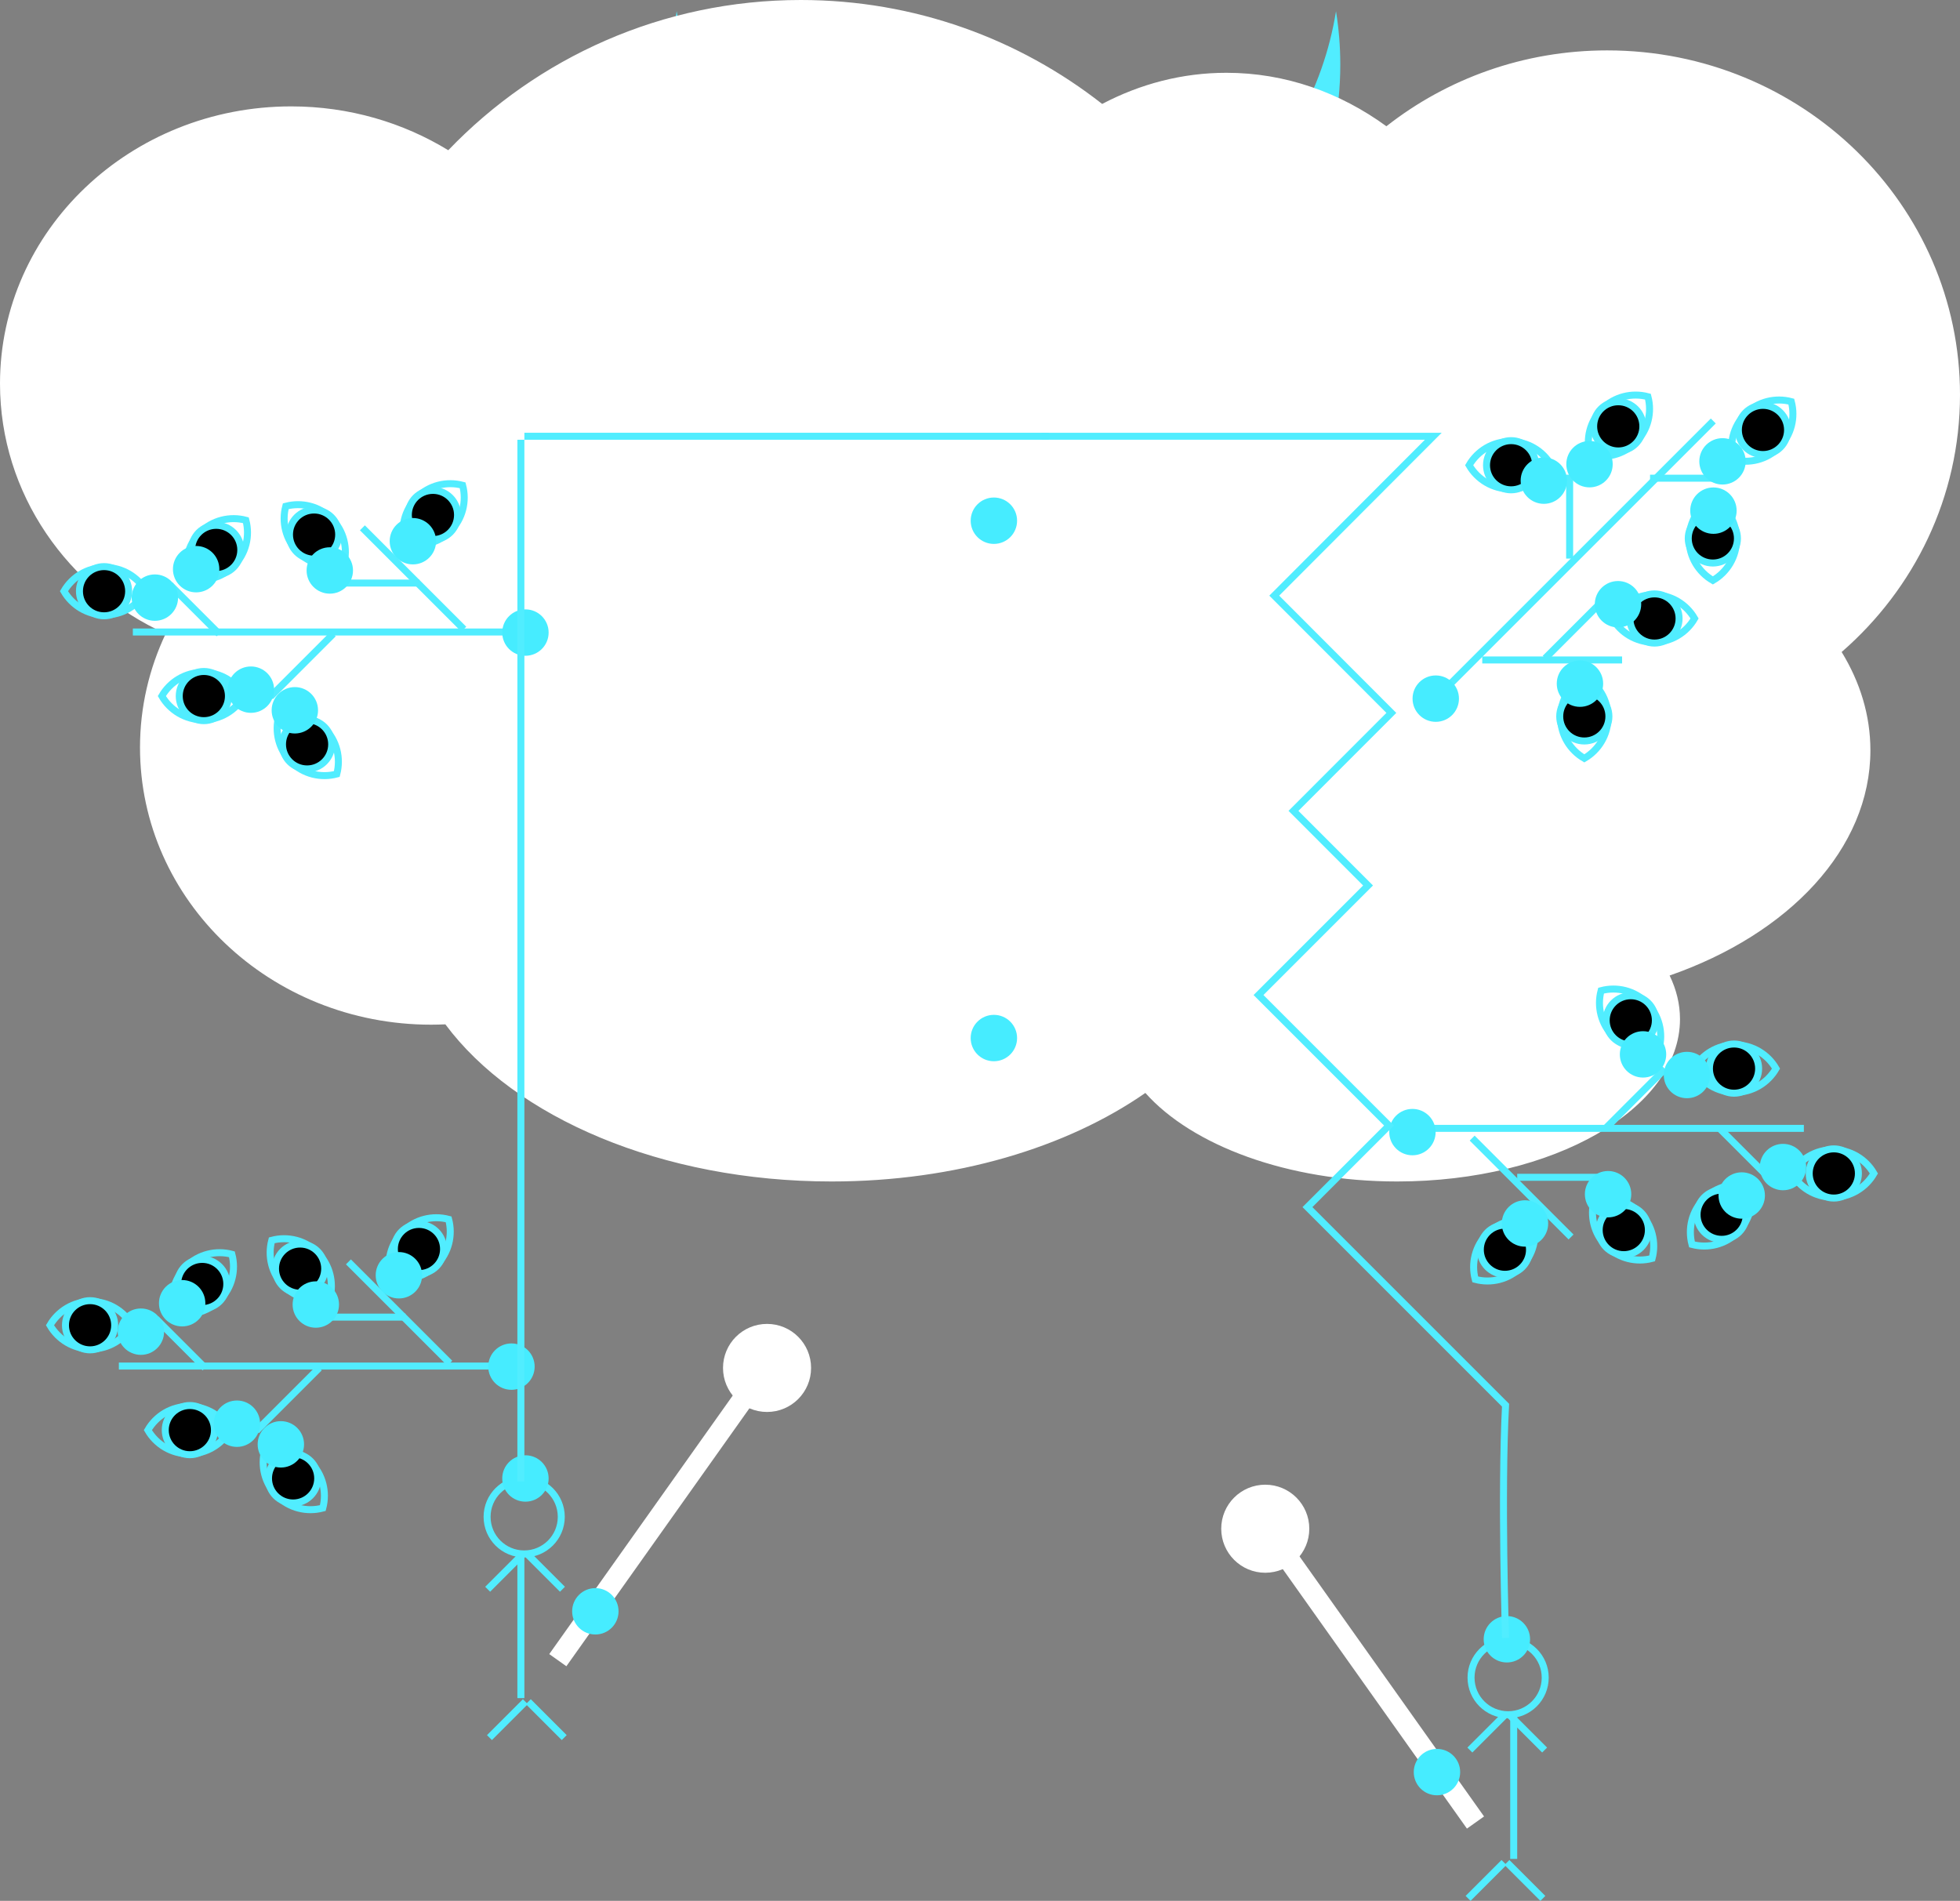 <?xml version="1.0" encoding="iso-8859-1"?>
<!-- Generator: Adobe Illustrator 16.0.0, SVG Export Plug-In . SVG Version: 6.00 Build 0)  -->
<!DOCTYPE svg PUBLIC "-//W3C//DTD SVG 1.1//EN" "http://www.w3.org/Graphics/SVG/1.1/DTD/svg11.dtd">
<svg version="1.1" xmlns="http://www.w3.org/2000/svg" xmlns:xlink="http://www.w3.org/1999/xlink" x="0px" y="0px"
	 width="280.332px" height="271.902px" viewBox="0 0 280.332 271.902" style="enable-background:new 0 0 280.332 271.902;"
	 xml:space="preserve">
<rect x="0" y="0" width="280.332" height="271.902" fill="#808080" stroke="none"/>
<g id="rootHead">
	<path style="fill:#51EDFF;" d="M143.932,41.741c-23.782,0-43.498-17.383-47.151-40.136c-0.399,2.485-0.614,5.032-0.614,7.629
		c0,26.38,21.385,47.765,47.765,47.765c26.381,0,47.766-21.385,47.766-47.765c0-2.597-0.215-5.144-0.614-7.629
		C187.43,24.357,167.715,41.741,143.932,41.741z"/>
	<circle style="fill:#FFBC9D;" cx="143.821" cy="24.05" r="11.72"/>
	<path style="fill:#231F20;" d="M141.667,108.999c-7.029,0-13.151-3.827-16.438-9.5c-1.62,2.797-2.562,6.035-2.562,9.5
		c0,10.493,8.506,19,19,19c10.493,0,19-8.507,19-19c0-3.465-0.942-6.703-2.562-9.5C154.818,105.172,148.695,108.999,141.667,108.999
		z"/>
	<path style="fill:#FFFFFF;" d="M141.667,89.999c-7.029,0-13.151,3.827-16.438,9.5c3.287,5.673,9.409,9.5,16.438,9.5
		c7.028,0,13.151-3.827,16.438-9.5C154.818,93.826,148.695,89.999,141.667,89.999z"/>
	<circle id="dummy_34_" style="fill:#46ECFF;" cx="142.151" cy="161.484" r="3.318"/>
	<g id="Layer_73">
		<path style="fill:#FFFFFF;" d="M280.332,56.466c0-27.204-22.592-49.258-50.46-49.258c-11.956,0-22.933,4.068-31.579,10.852
			c-6.639-4.841-14.479-7.648-22.885-7.648c-6.335,0-12.346,1.602-17.768,4.457C145.779,5.566,130.815,0,114.535,0
			c-19.84,0-37.729,8.258-50.42,21.489c-6.483-3.963-14.189-6.271-22.466-6.271C18.647,15.218,0,32.968,0,54.864
			c0,15.777,9.683,29.4,23.699,35.783c-2.354,4.968-3.675,10.475-3.675,16.279c0,21.896,18.646,39.646,41.649,39.646
			c0.679,0,1.354-0.018,2.025-0.049C73.589,159.822,94.608,169,118.941,169c17.728,0,33.688-4.878,44.876-12.665
			c6.697,7.517,20.308,12.665,36.02,12.665c22.339,0,40.447-10.4,40.447-23.229c0-2.159-0.524-4.247-1.484-6.23
			c17.026-5.926,28.717-18.122,28.717-32.215c0-4.99-1.466-9.742-4.113-14.063C273.786,84.241,280.332,71.103,280.332,56.466z"/>
		<circle id="dummy_53_" style="fill:#46ECFF;" cx="142.151" cy="148.484" r="3.318"/>
	</g>
	<g id="Layer_62">
		<circle style="fill:none;stroke:#51EDFF;stroke-miterlimit:10;" cx="74.972" cy="216.971" r="5.305"/>
		<line style="fill:none;stroke:#51EDFF;stroke-miterlimit:10;" x1="74.5" y1="242.902" x2="74.5" y2="221.902"/>
		<line style="fill:none;stroke:#51EDFF;stroke-miterlimit:10;" x1="75.309" y1="222.192" x2="80.446" y2="227.329"/>
		<line style="fill:none;stroke:#51EDFF;stroke-miterlimit:10;" x1="74.888" y1="222.192" x2="69.751" y2="227.329"/>
		<line style="fill:none;stroke:#51EDFF;stroke-miterlimit:10;" x1="75.562" y1="243.412" x2="80.698" y2="248.549"/>
		<line style="fill:none;stroke:#51EDFF;stroke-miterlimit:10;" x1="75.141" y1="243.412" x2="70.004" y2="248.549"/>
		<circle id="dummy_45_" style="fill:#46ECFF;" cx="75.151" cy="211.484" r="3.318"/>
		<g id="Layer_63">
			
				<rect x="93.345" y="190.392" transform="matrix(-0.816 -0.579 0.579 -0.816 46.939 447.748)" style="fill:#FFFFFF;" width="3" height="52"/>
			<circle style="fill:#FFFFFF;" cx="109.708" cy="195.671" r="6.298"/>
			<circle id="dummy_49_" style="fill:#46ECFF;" cx="85.151" cy="230.484" r="3.318"/>
		</g>
	</g>
	<g id="Layer_62_copy">
		<circle style="fill:none;stroke:#51EDFF;stroke-miterlimit:10;" cx="215.702" cy="239.971" r="5.305"/>
		<line style="fill:none;stroke:#51EDFF;stroke-miterlimit:10;" x1="216.5" y1="265.902" x2="216.5" y2="244.902"/>
		<line style="fill:none;stroke:#51EDFF;stroke-miterlimit:10;" x1="215.365" y1="245.192" x2="210.229" y2="250.329"/>
		<line style="fill:none;stroke:#51EDFF;stroke-miterlimit:10;" x1="215.785" y1="245.192" x2="220.922" y2="250.329"/>
		<line style="fill:none;stroke:#51EDFF;stroke-miterlimit:10;" x1="215.112" y1="266.412" x2="209.976" y2="271.549"/>
		<line style="fill:none;stroke:#51EDFF;stroke-miterlimit:10;" x1="215.533" y1="266.412" x2="220.67" y2="271.549"/>
		<circle id="dummy_59_" style="fill:#46ECFF;" cx="215.523" cy="234.484" r="3.318"/>
		<g id="Layer_63_copy">
			
				<rect x="194.329" y="213.392" transform="matrix(0.816 -0.579 0.579 0.816 -102.424 157.522)" style="fill:#FFFFFF;" width="3" height="52"/>
			<circle style="fill:#FFFFFF;" cx="180.966" cy="218.671" r="6.298"/>
			<circle id="dummy_57_" style="fill:#46ECFF;" cx="205.523" cy="253.484" r="3.318"/>
		</g>
	</g>
	<g id="Layer_47">
		<line style="fill:none;stroke:#51EDFF;stroke-miterlimit:10;" x1="74" y1="90.402" x2="19" y2="90.402"/>
		<line style="fill:none;stroke:#51EDFF;stroke-miterlimit:10;" x1="47.666" y1="90.666" x2="38.666" y2="99.666"/>
		<line style="fill:none;stroke:#51EDFF;stroke-miterlimit:10;" x1="66.333" y1="90" x2="51.833" y2="75.5"/>
		<line style="fill:none;stroke:#51EDFF;stroke-miterlimit:10;" x1="31.333" y1="90.666" x2="24.333" y2="83.666"/>
		<line style="fill:none;stroke:#51EDFF;stroke-miterlimit:10;" x1="60" y1="83.402" x2="47" y2="83.402"/>
		<circle id="dummy_41_" style="fill:#46ECFF;" cx="75.151" cy="90.484" r="3.318"/>
		<g id="Layer_41_copy_5">
			<path style="fill:none;stroke:#51EDFF;stroke-miterlimit:10;" d="M29.019,96.174c-2.511,0-4.697,1.366-5.87,3.393
				c1.173,2.025,3.359,3.392,5.87,3.392c2.509,0,4.695-1.366,5.87-3.392C33.714,97.541,31.529,96.174,29.019,96.174z"/>
			<circle style="stroke:#51EDFF;stroke-miterlimit:10;" cx="29.155" cy="99.566" r="3.518"/>
			<circle id="dummy_40_" style="fill:#46ECFF;" cx="35.886" cy="98.649" r="3.318"/>
		</g>
		<g id="Layer_41">
			<path style="fill:none;stroke:#51EDFF;stroke-miterlimit:10;" d="M15.019,87.959c2.51,0,4.696-1.366,5.87-3.393
				c-1.173-2.025-3.359-3.392-5.87-3.392c-2.51,0-4.696,1.366-5.87,3.392C10.323,86.592,12.509,87.959,15.019,87.959z"/>
			<circle style="stroke:#51EDFF;stroke-miterlimit:10;" cx="14.882" cy="84.567" r="3.518"/>
			<circle id="dummy_35_" style="fill:#46ECFF;" cx="22.151" cy="85.484" r="3.318"/>
		</g>
		<g id="Layer_41_copy">
			<path style="fill:none;stroke:#51EDFF;stroke-miterlimit:10;" d="M33.417,80.965c1.775-1.775,2.355-4.287,1.751-6.549
				c-2.262-0.603-4.773-0.023-6.548,1.752c-1.775,1.774-2.354,4.286-1.752,6.548C29.13,83.319,31.643,82.74,33.417,80.965z"/>
			<circle style="stroke:#51EDFF;stroke-miterlimit:10;" cx="30.922" cy="78.663" r="3.518"/>
			<circle id="dummy_36_" style="fill:#46ECFF;" cx="28.053" cy="81.415" r="3.318"/>
		</g>
		<g id="Layer_41_copy_2">
			<path style="fill:none;stroke:#51EDFF;stroke-miterlimit:10;" d="M64.417,75.965c1.775-1.775,2.355-4.287,1.751-6.549
				c-2.262-0.603-4.773-0.023-6.548,1.752c-1.775,1.774-2.354,4.286-1.752,6.548C60.13,78.319,62.643,77.74,64.417,75.965z"/>
			<circle style="stroke:#51EDFF;stroke-miterlimit:10;" cx="61.922" cy="73.663" r="3.518"/>
			<circle id="dummy_37_" style="fill:#46ECFF;" cx="59.053" cy="77.415" r="3.318"/>
		</g>
		<g id="Layer_41_copy_3">
			<path style="fill:none;stroke:#51EDFF;stroke-miterlimit:10;" d="M42.62,78.965c1.775,1.775,4.287,2.355,6.549,1.751
				c0.603-2.262,0.023-4.773-1.752-6.548c-1.774-1.775-4.286-2.354-6.548-1.752C40.266,74.678,40.845,77.19,42.62,78.965z"/>
			<circle style="stroke:#51EDFF;stroke-miterlimit:10;" cx="44.922" cy="76.47" r="3.518"/>
			<circle id="dummy_38_" style="fill:#46ECFF;" cx="47.17" cy="81.601" r="3.318"/>
		</g>
		<g id="Layer_41_copy_4">
			<path style="fill:none;stroke:#51EDFF;stroke-miterlimit:10;" d="M41.62,108.965c1.775,1.775,4.287,2.355,6.549,1.751
				c0.603-2.262,0.023-4.773-1.752-6.548c-1.774-1.775-4.286-2.354-6.548-1.752C39.266,104.678,39.845,107.19,41.62,108.965z"/>
			<circle style="stroke:#51EDFF;stroke-miterlimit:10;" cx="43.922" cy="106.47" r="3.518"/>
			<circle id="dummy_39_" style="fill:#46ECFF;" cx="42.17" cy="101.601" r="3.318"/>
		</g>
	</g>
	<g id="Layer_47_copy">
		<line style="fill:none;stroke:#51EDFF;stroke-miterlimit:10;" x1="72" y1="195.402" x2="17" y2="195.402"/>
		<line style="fill:none;stroke:#51EDFF;stroke-miterlimit:10;" x1="45.666" y1="195.666" x2="36.666" y2="204.666"/>
		<line style="fill:none;stroke:#51EDFF;stroke-miterlimit:10;" x1="64.333" y1="195" x2="49.833" y2="180.5"/>
		<line style="fill:none;stroke:#51EDFF;stroke-miterlimit:10;" x1="29.333" y1="195.666" x2="22.333" y2="188.666"/>
		<line style="fill:none;stroke:#51EDFF;stroke-miterlimit:10;" x1="58" y1="188.402" x2="45" y2="188.402"/>
		<circle id="dummy_42_" style="fill:#46ECFF;" cx="73.151" cy="195.484" r="3.318"/>
		<g id="Layer_41_copy_6">
			<path style="fill:none;stroke:#51EDFF;stroke-miterlimit:10;" d="M27.019,201.174c-2.511,0-4.697,1.366-5.87,3.393
				c1.173,2.025,3.359,3.392,5.87,3.392c2.509,0,4.695-1.366,5.87-3.392C31.714,202.541,29.529,201.174,27.019,201.174z"/>
			<circle style="stroke:#51EDFF;stroke-miterlimit:10;" cx="27.155" cy="204.566" r="3.518"/>
			<circle id="dummy_48_" style="fill:#46ECFF;" cx="33.886" cy="203.648" r="3.318"/>
		</g>
		<g id="Layer_41_copy_6_1_">
			<path style="fill:none;stroke:#51EDFF;stroke-miterlimit:10;" d="M13.019,192.959c2.51,0,4.696-1.366,5.87-3.393
				c-1.173-2.025-3.359-3.392-5.87-3.392c-2.51,0-4.696,1.366-5.87,3.392C8.323,191.592,10.509,192.959,13.019,192.959z"/>
			<circle style="stroke:#51EDFF;stroke-miterlimit:10;" cx="12.882" cy="189.566" r="3.518"/>
			<circle id="dummy_54_" style="fill:#46ECFF;" cx="20.151" cy="190.484" r="3.318"/>
		</g>
		<g id="Layer_41_copy_6_2_">
			<path style="fill:none;stroke:#51EDFF;stroke-miterlimit:10;" d="M31.417,185.965c1.775-1.774,2.355-4.286,1.751-6.549
				c-2.262-0.603-4.773-0.023-6.548,1.752s-2.354,4.287-1.752,6.549C27.13,188.319,29.643,187.74,31.417,185.965z"/>
			<circle style="stroke:#51EDFF;stroke-miterlimit:10;" cx="28.922" cy="183.663" r="3.518"/>
			<circle id="dummy_46_" style="fill:#46ECFF;" cx="26.053" cy="186.415" r="3.318"/>
		</g>
		<g id="Layer_41_copy_6_3_">
			<path style="fill:none;stroke:#51EDFF;stroke-miterlimit:10;" d="M62.417,180.965c1.775-1.774,2.355-4.286,1.751-6.549
				c-2.262-0.603-4.773-0.023-6.548,1.752s-2.354,4.287-1.752,6.549C58.13,183.319,60.643,182.74,62.417,180.965z"/>
			<circle style="stroke:#51EDFF;stroke-miterlimit:10;" cx="59.922" cy="178.663" r="3.518"/>
			<circle id="dummy_52_" style="fill:#46ECFF;" cx="57.053" cy="182.415" r="3.318"/>
		</g>
		<g id="Layer_41_copy_6_4_">
			<path style="fill:none;stroke:#51EDFF;stroke-miterlimit:10;" d="M40.62,183.965c1.775,1.775,4.287,2.355,6.549,1.752
				c0.603-2.262,0.023-4.773-1.752-6.549c-1.774-1.775-4.286-2.354-6.548-1.752C38.266,179.678,38.845,182.19,40.62,183.965z"/>
			<circle style="stroke:#51EDFF;stroke-miterlimit:10;" cx="42.922" cy="181.47" r="3.518"/>
			<circle id="dummy_44_" style="fill:#46ECFF;" cx="45.17" cy="186.602" r="3.318"/>
		</g>
		<g id="Layer_41_copy_6_5_">
			<path style="fill:none;stroke:#51EDFF;stroke-miterlimit:10;" d="M39.62,213.965c1.775,1.775,4.287,2.355,6.549,1.752
				c0.603-2.262,0.023-4.773-1.752-6.549c-1.774-1.775-4.286-2.354-6.548-1.752C37.266,209.678,37.845,212.19,39.62,213.965z"/>
			<circle style="stroke:#51EDFF;stroke-miterlimit:10;" cx="41.922" cy="211.47" r="3.518"/>
			<circle id="dummy_50_" style="fill:#46ECFF;" cx="40.17" cy="206.602" r="3.318"/>
		</g>
	</g>
	<g id="Layer_47_copy_3">
		<line style="fill:none;stroke:#51EDFF;stroke-miterlimit:10;" x1="206.154" y1="99.109" x2="245.045" y2="60.218"/>
		<line style="fill:none;stroke:#51EDFF;stroke-miterlimit:10;" x1="224.5" y1="79.902" x2="224.5" y2="67.902"/>
		<line style="fill:none;stroke:#51EDFF;stroke-miterlimit:10;" x1="212" y1="94.402" x2="232" y2="94.402"/>
		<line style="fill:none;stroke:#51EDFF;stroke-miterlimit:10;" x1="236" y1="68.402" x2="246" y2="68.402"/>
		<line style="fill:none;stroke:#51EDFF;stroke-miterlimit:10;" x1="221.003" y1="94.159" x2="230.195" y2="84.966"/>
		<circle id="dummy_56_" style="fill:#46ECFF;" cx="205.351" cy="99.934" r="3.318"/>
		<g id="Layer_41_copy_8">
			<path style="fill:none;stroke:#51EDFF;stroke-miterlimit:10;" d="M233.947,63.291c1.776-1.776,2.355-4.288,1.752-6.55
				c-2.262-0.603-4.772-0.023-6.549,1.752c-1.774,1.774-2.354,4.286-1.752,6.548C229.661,65.644,232.173,65.065,233.947,63.291z"/>
			<circle style="stroke:#51EDFF;stroke-miterlimit:10;" cx="231.454" cy="60.987" r="3.518"/>
			<circle id="dummy_66_" style="fill:#46ECFF;" cx="227.342" cy="66.396" r="3.318"/>
		</g>
		<g id="Layer_41_copy_8_1_">
			<path style="fill:none;stroke:#51EDFF;stroke-miterlimit:10;" d="M249.656,59.199c-1.775,1.775-2.354,4.287-1.752,6.55
				c2.263,0.602,4.773,0.023,6.549-1.752c1.775-1.775,2.355-4.287,1.753-6.549C253.943,56.845,251.432,57.424,249.656,59.199z"/>
			<circle style="stroke:#51EDFF;stroke-miterlimit:10;" cx="252.151" cy="61.501" r="3.518"/>
			<circle id="dummy_72_" style="fill:#46ECFF;" cx="246.363" cy="65.992" r="3.317"/>
		</g>
		<g id="Layer_41_copy_8_2_">
			<path style="fill:none;stroke:#51EDFF;stroke-miterlimit:10;" d="M241.592,77.154c0,2.51,1.366,4.696,3.394,5.869
				c2.025-1.173,3.392-3.359,3.391-5.869c0-2.509-1.366-4.696-3.391-5.87C242.958,72.458,241.592,74.644,241.592,77.154z"/>
			<circle style="stroke:#51EDFF;stroke-miterlimit:10;" cx="244.983" cy="77.018" r="3.518"/>
			<circle id="dummy_64_" style="fill:#46ECFF;" cx="245.067" cy="73.043" r="3.318"/>
		</g>
		<g id="Layer_41_copy_8_3_">
			<path style="fill:none;stroke:#51EDFF;stroke-miterlimit:10;" d="M223.207,102.61c0,2.51,1.366,4.696,3.394,5.869
				c2.025-1.173,3.392-3.359,3.391-5.869c0-2.51-1.366-4.696-3.391-5.87C224.573,97.915,223.207,100.1,223.207,102.61z"/>
			<circle style="stroke:#51EDFF;stroke-miterlimit:10;" cx="226.599" cy="102.474" r="3.518"/>
			<circle id="dummy_68_" style="fill:#46ECFF;" cx="225.976" cy="97.792" r="3.318"/>
		</g>
		<g id="Layer_41_copy_8_4_">
			<path style="fill:none;stroke:#51EDFF;stroke-miterlimit:10;" d="M236.5,85.075c-2.511,0-4.697,1.366-5.87,3.393
				c1.173,2.025,3.359,3.391,5.87,3.391c2.509,0.001,4.694-1.365,5.869-3.391C241.195,86.442,239.009,85.075,236.5,85.075z"/>
			<circle style="stroke:#51EDFF;stroke-miterlimit:10;" cx="236.636" cy="88.468" r="3.518"/>
			<circle id="dummy_62_" style="fill:#46ECFF;" cx="231.417" cy="86.429" r="3.318"/>
		</g>
		<g id="Layer_41_copy_8_5_">
			<path style="fill:none;stroke:#51EDFF;stroke-miterlimit:10;" d="M215.993,63.155c-2.511,0-4.696,1.366-5.869,3.393
				c1.173,2.025,3.359,3.391,5.87,3.391c2.509,0.001,4.694-1.365,5.869-3.391C220.689,64.522,218.503,63.155,215.993,63.155z"/>
			<circle style="stroke:#51EDFF;stroke-miterlimit:10;" cx="216.129" cy="66.547" r="3.518"/>
			<circle id="dummy_60_" style="fill:#46ECFF;" cx="220.811" cy="68.752" r="3.318"/>
		</g>
	</g>
	<g id="Layer_47_copy_2">
		<line style="fill:none;stroke:#51EDFF;stroke-miterlimit:10;" x1="203" y1="161.402" x2="258" y2="161.402"/>
		<line style="fill:none;stroke:#51EDFF;stroke-miterlimit:10;" x1="229.651" y1="161.383" x2="238.137" y2="152.896"/>
		<line style="fill:none;stroke:#51EDFF;stroke-miterlimit:10;" x1="210.56" y1="162.797" x2="224.701" y2="176.938"/>
		<line style="fill:none;stroke:#51EDFF;stroke-miterlimit:10;" x1="245.914" y1="161.383" x2="252.985" y2="168.453"/>
		<line style="fill:none;stroke:#51EDFF;stroke-miterlimit:10;" x1="217" y1="168.402" x2="230" y2="168.402"/>
		<circle id="dummy_43_" style="fill:#46ECFF;" cx="202.016" cy="161.938" r="3.317"/>
		<g id="Layer_41_copy_7">
			<path style="fill:none;stroke:#51EDFF;stroke-miterlimit:10;" d="M248.147,156.248c2.511,0,4.696-1.367,5.869-3.394
				c-1.172-2.024-3.358-3.392-5.869-3.392c-2.509,0-4.695,1.367-5.87,3.393C243.452,154.881,245.638,156.248,248.147,156.248z"/>
			<circle style="stroke:#51EDFF;stroke-miterlimit:10;" cx="248.012" cy="152.855" r="3.518"/>
			<circle id="dummy_55_" style="fill:#46ECFF;" cx="241.28" cy="153.772" r="3.318"/>
		</g>
		<g id="Layer_41_copy_7_1_">
			<path style="fill:none;stroke:#51EDFF;stroke-miterlimit:10;" d="M262.147,164.462c-2.51,0.001-4.695,1.367-5.869,3.394
				c1.173,2.025,3.359,3.391,5.869,3.392c2.51-0.001,4.696-1.366,5.87-3.392C266.844,165.829,264.657,164.463,262.147,164.462z"/>
			<circle style="stroke:#51EDFF;stroke-miterlimit:10;" cx="262.284" cy="167.854" r="3.518"/>
			<circle id="dummy_70_" style="fill:#46ECFF;" cx="255.016" cy="166.938" r="3.318"/>
		</g>
		<g id="Layer_41_copy_7_2_">
			<path style="fill:none;stroke:#51EDFF;stroke-miterlimit:10;" d="M243.749,171.455c-1.775,1.775-2.354,4.288-1.752,6.551
				c2.262,0.602,4.774,0.023,6.549-1.753c1.775-1.774,2.354-4.286,1.753-6.549C248.036,169.102,245.523,169.682,243.749,171.455z"/>
			<circle style="stroke:#51EDFF;stroke-miterlimit:10;" cx="246.244" cy="173.759" r="3.518"/>
			<circle id="dummy_51_" style="fill:#46ECFF;" cx="249.113" cy="171.007" r="3.318"/>
		</g>
		<g id="Layer_41_copy_7_3_">
			<path style="fill:none;stroke:#51EDFF;stroke-miterlimit:10;" d="M212.749,176.455c-1.775,1.775-2.354,4.289-1.751,6.55
				c2.262,0.603,4.773,0.024,6.548-1.753c1.775-1.773,2.354-4.285,1.753-6.548C217.036,174.102,214.523,174.682,212.749,176.455z"/>
			<circle style="stroke:#51EDFF;stroke-miterlimit:10;" cx="215.244" cy="178.759" r="3.518"/>
			<circle id="dummy_61_" style="fill:#46ECFF;" cx="218.113" cy="175.007" r="3.318"/>
		</g>
		<g id="Layer_41_copy_7_4_">
			<path style="fill:none;stroke:#51EDFF;stroke-miterlimit:10;" d="M234.547,173.457c-1.775-1.775-4.286-2.355-6.549-1.752
				c-0.604,2.262-0.023,4.773,1.752,6.549c1.774,1.775,4.286,2.354,6.548,1.752C236.9,177.743,236.322,175.23,234.547,173.457z"/>
			<circle style="stroke:#51EDFF;stroke-miterlimit:10;" cx="232.245" cy="175.951" r="3.518"/>
			<circle id="dummy_47_" style="fill:#46ECFF;" cx="229.996" cy="170.82" r="3.318"/>
		</g>
		<g id="Layer_41_copy_7_5_">
			<path style="fill:none;stroke:#51EDFF;stroke-miterlimit:10;" d="M235.547,143.457c-1.774-1.775-4.287-2.355-6.55-1.752
				c-0.603,2.262-0.022,4.773,1.753,6.549c1.774,1.775,4.286,2.354,6.549,1.752C237.9,147.744,237.322,145.231,235.547,143.457z"/>
			<circle style="stroke:#51EDFF;stroke-miterlimit:10;" cx="233.245" cy="145.951" r="3.518"/>
			<circle id="dummy_58_" style="fill:#46ECFF;" cx="234.996" cy="150.82" r="3.317"/>
		</g>
	</g>
	<g id="Layer_74">
		<line style="fill:none;stroke:#51EDFF;stroke-miterlimit:10;" x1="75" y1="62.402" x2="150" y2="62.402"/>
		<line style="fill:none;stroke:#51EDFF;stroke-miterlimit:10;" x1="74.5" y1="62.902" x2="74.5" y2="211.902"/>
		<path style="fill:none;stroke:#51EDFF;stroke-miterlimit:10;" d="M149,62.402h56l-22.75,22.799L199,101.975l-14,14.012
			l10.667,10.673L180,142.33l18.666,18.668L187,172.666L215.334,201c-0.666,12.666,0,33.284,0,33.284"/>
		<circle id="dummy_63_" style="fill:#46ECFF;" cx="142.151" cy="74.484" r="3.318"/>
	</g>
</g>
<g id="Layer_1">
</g>
</svg>
